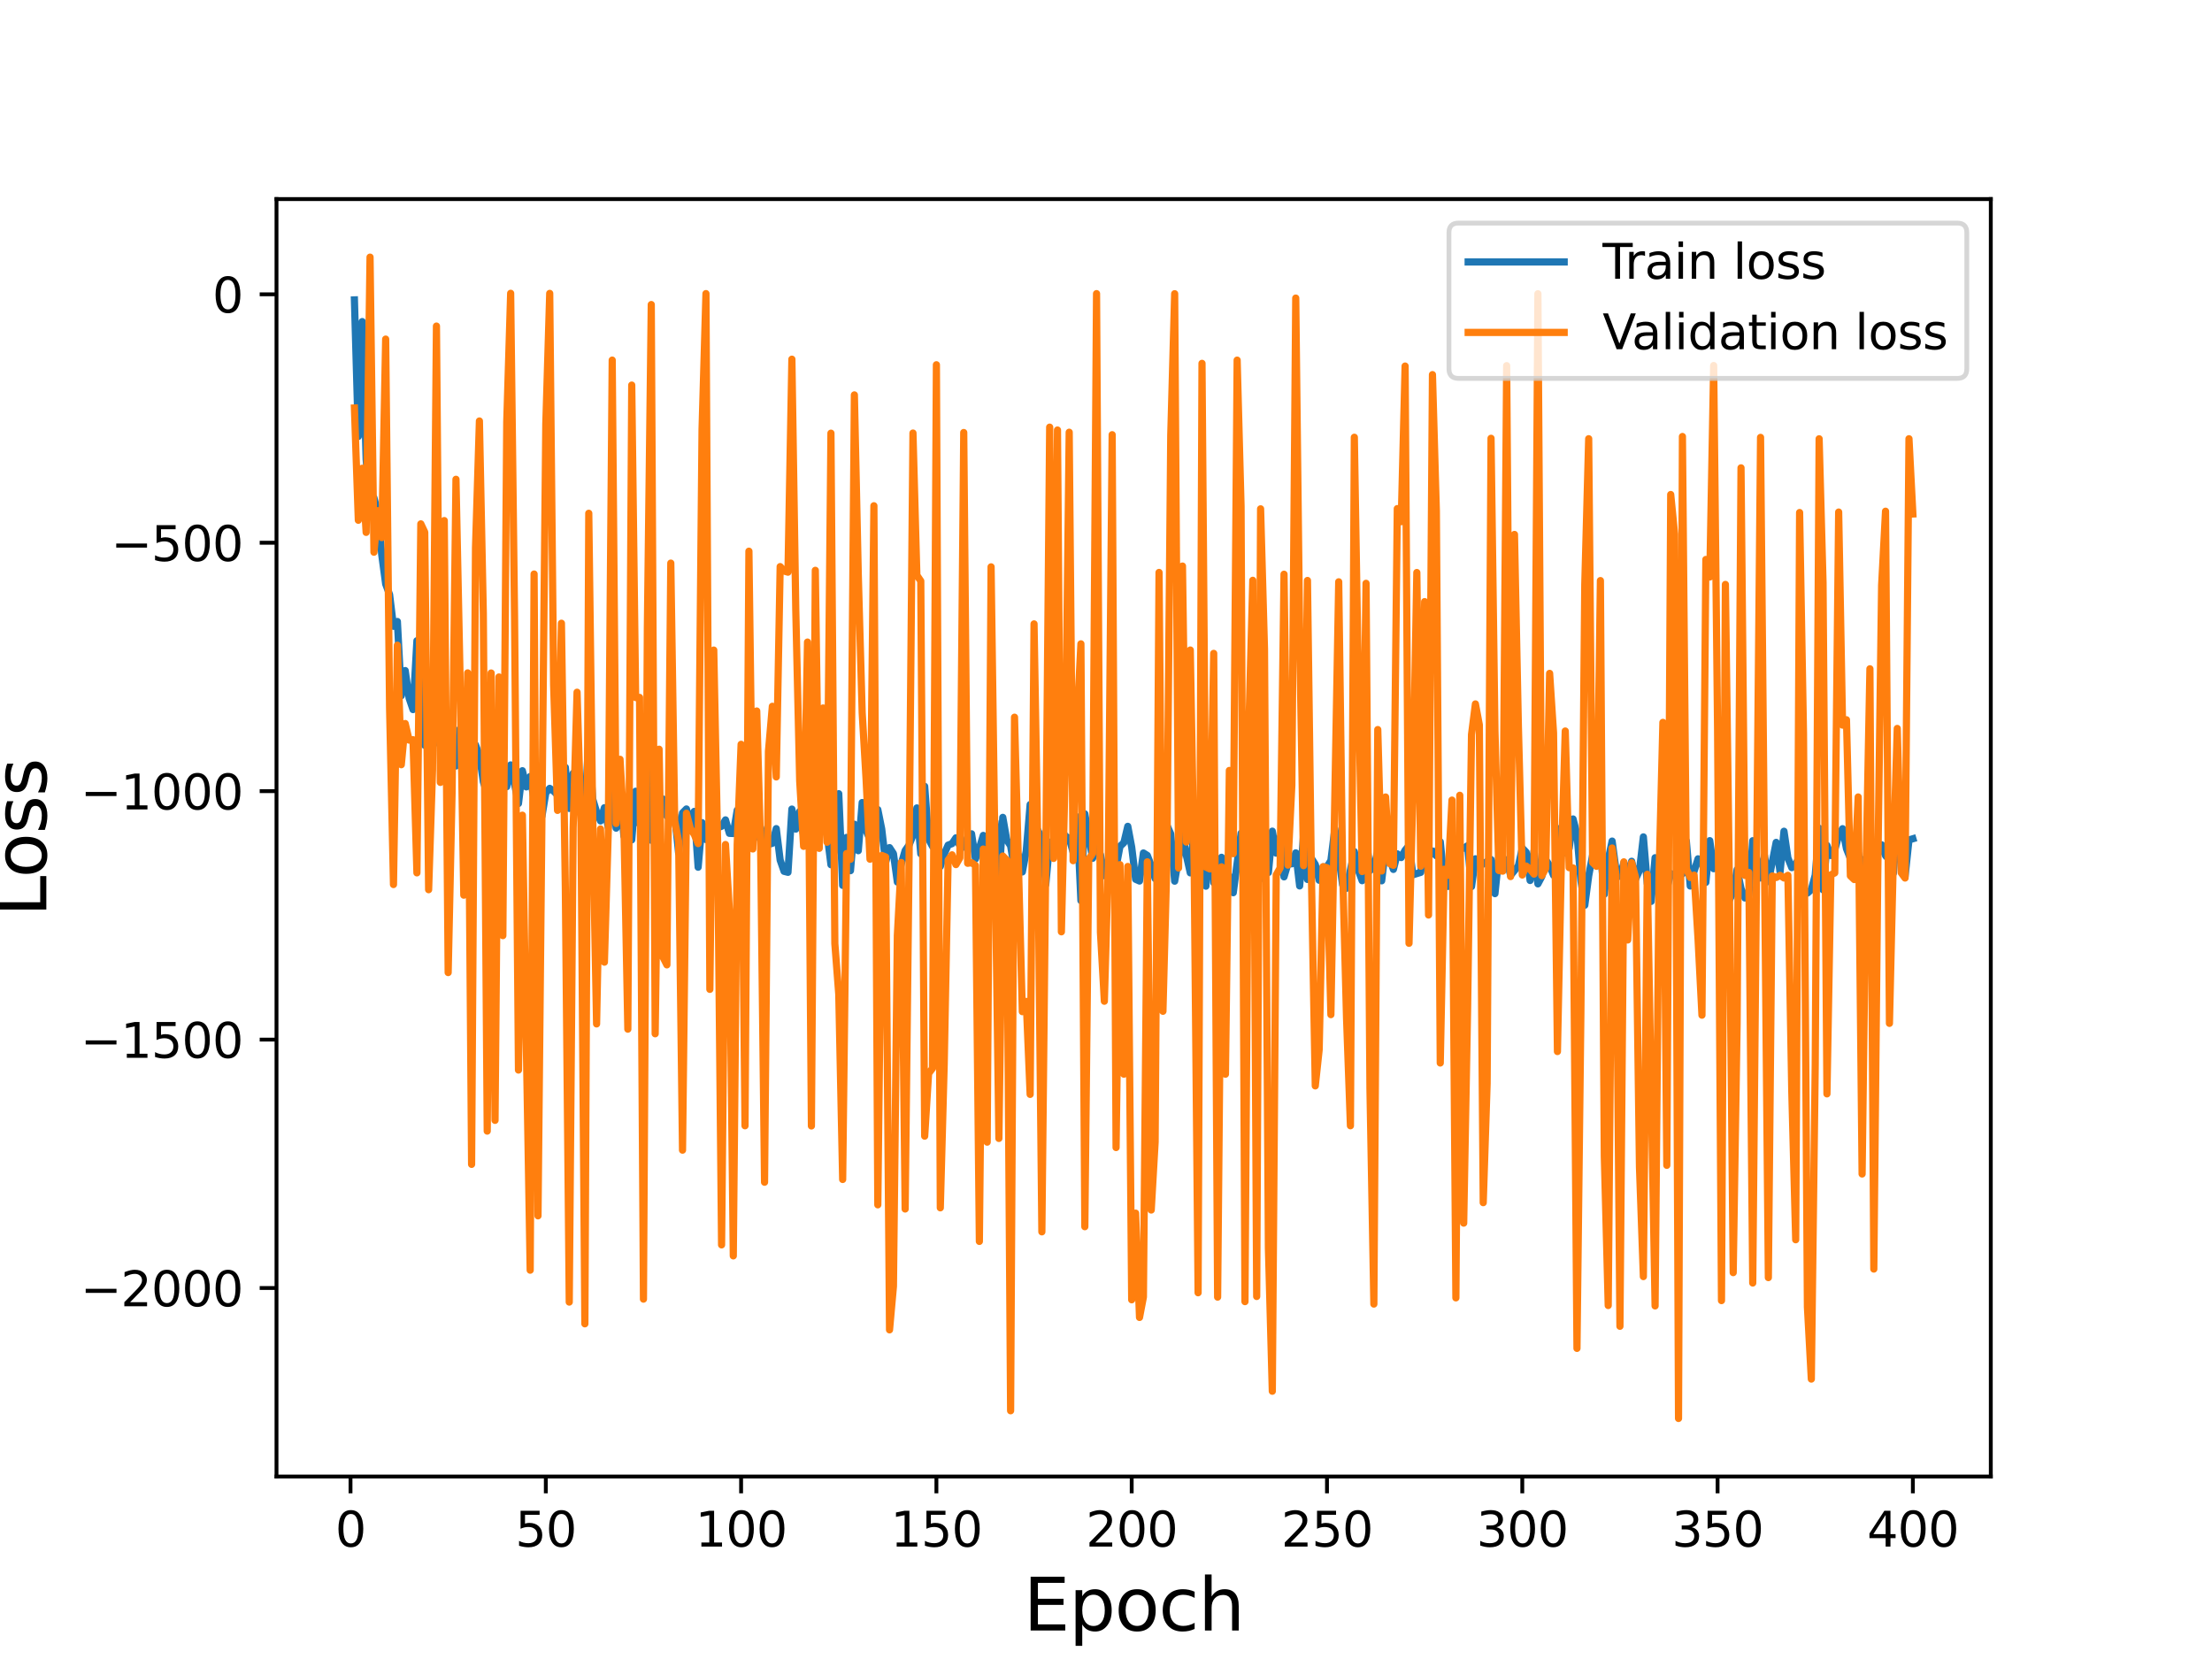 <?xml version="1.0" encoding="utf-8" standalone="no"?>
<!DOCTYPE svg PUBLIC "-//W3C//DTD SVG 1.1//EN"
  "http://www.w3.org/Graphics/SVG/1.1/DTD/svg11.dtd">
<svg height="345.6pt" version="1.1" viewBox="0 0 460.8 345.6" width="460.8pt" xmlns="http://www.w3.org/2000/svg" xmlns:xlink="http://www.w3.org/1999/xlink">
 <defs>
  <style type="text/css">*{stroke-linecap:butt;stroke-linejoin:round;}</style>
 </defs>
 <g id="figure_1">
  <g id="patch_1">
   <path d="M 0 345.6 
L 460.8 345.6 
L 460.8 0 
L 0 0 
z
" style="fill:#ffffff;"/>
  </g>
  <g id="axes_1">
   <g id="patch_2">
    <path d="M 57.6 307.584 
L 414.72 307.584 
L 414.72 41.472 
L 57.6 41.472 
z
" style="fill:#ffffff;"/>
   </g>
   <g id="matplotlib.axis_1">
    <g id="xtick_1">
     <g id="line2d_1">
      <defs>
       <path d="M 0 0 
L 0 3.5 
" id="m7faee86d54" style="stroke:#000000;stroke-width:0.8;"/>
      </defs>
      <g>
       <use style="stroke:#000000;stroke-width:0.8;" x="73.019" xlink:href="#m7faee86d54" y="307.584"/>
      </g>
     </g>
     <g id="text_1">
      <!-- 0 -->
      <g transform="translate(69.838 322.182)scale(0.1 -0.1)">
       <defs>
        <path d="M 2034 4250 
Q 1547 4250 1301 3770 
Q 1056 3291 1056 2328 
Q 1056 1369 1301 889 
Q 1547 409 2034 409 
Q 2525 409 2770 889 
Q 3016 1369 3016 2328 
Q 3016 3291 2770 3770 
Q 2525 4250 2034 4250 
z
M 2034 4750 
Q 2819 4750 3233 4129 
Q 3647 3509 3647 2328 
Q 3647 1150 3233 529 
Q 2819 -91 2034 -91 
Q 1250 -91 836 529 
Q 422 1150 422 2328 
Q 422 3509 836 4129 
Q 1250 4750 2034 4750 
z
" id="DejaVuSans-30" transform="scale(0.016)"/>
       </defs>
       <use xlink:href="#DejaVuSans-30"/>
      </g>
     </g>
    </g>
    <g id="xtick_2">
     <g id="line2d_2">
      <g>
       <use style="stroke:#000000;stroke-width:0.8;" x="113.703" xlink:href="#m7faee86d54" y="307.584"/>
      </g>
     </g>
     <g id="text_2">
      <!-- 50 -->
      <g transform="translate(107.34 322.182)scale(0.1 -0.1)">
       <defs>
        <path d="M 691 4666 
L 3169 4666 
L 3169 4134 
L 1269 4134 
L 1269 2991 
Q 1406 3038 1543 3061 
Q 1681 3084 1819 3084 
Q 2600 3084 3056 2656 
Q 3513 2228 3513 1497 
Q 3513 744 3044 326 
Q 2575 -91 1722 -91 
Q 1428 -91 1123 -41 
Q 819 9 494 109 
L 494 744 
Q 775 591 1075 516 
Q 1375 441 1709 441 
Q 2250 441 2565 725 
Q 2881 1009 2881 1497 
Q 2881 1984 2565 2268 
Q 2250 2553 1709 2553 
Q 1456 2553 1204 2497 
Q 953 2441 691 2322 
L 691 4666 
z
" id="DejaVuSans-35" transform="scale(0.016)"/>
       </defs>
       <use xlink:href="#DejaVuSans-35"/>
       <use x="63.623" xlink:href="#DejaVuSans-30"/>
      </g>
     </g>
    </g>
    <g id="xtick_3">
     <g id="line2d_3">
      <g>
       <use style="stroke:#000000;stroke-width:0.8;" x="154.386" xlink:href="#m7faee86d54" y="307.584"/>
      </g>
     </g>
     <g id="text_3">
      <!-- 100 -->
      <g transform="translate(144.842 322.182)scale(0.1 -0.1)">
       <defs>
        <path d="M 794 531 
L 1825 531 
L 1825 4091 
L 703 3866 
L 703 4441 
L 1819 4666 
L 2450 4666 
L 2450 531 
L 3481 531 
L 3481 0 
L 794 0 
L 794 531 
z
" id="DejaVuSans-31" transform="scale(0.016)"/>
       </defs>
       <use xlink:href="#DejaVuSans-31"/>
       <use x="63.623" xlink:href="#DejaVuSans-30"/>
       <use x="127.246" xlink:href="#DejaVuSans-30"/>
      </g>
     </g>
    </g>
    <g id="xtick_4">
     <g id="line2d_4">
      <g>
       <use style="stroke:#000000;stroke-width:0.8;" x="195.07" xlink:href="#m7faee86d54" y="307.584"/>
      </g>
     </g>
     <g id="text_4">
      <!-- 150 -->
      <g transform="translate(185.526 322.182)scale(0.1 -0.1)">
       <use xlink:href="#DejaVuSans-31"/>
       <use x="63.623" xlink:href="#DejaVuSans-35"/>
       <use x="127.246" xlink:href="#DejaVuSans-30"/>
      </g>
     </g>
    </g>
    <g id="xtick_5">
     <g id="line2d_5">
      <g>
       <use style="stroke:#000000;stroke-width:0.8;" x="235.753" xlink:href="#m7faee86d54" y="307.584"/>
      </g>
     </g>
     <g id="text_5">
      <!-- 200 -->
      <g transform="translate(226.209 322.182)scale(0.1 -0.1)">
       <defs>
        <path d="M 1228 531 
L 3431 531 
L 3431 0 
L 469 0 
L 469 531 
Q 828 903 1448 1529 
Q 2069 2156 2228 2338 
Q 2531 2678 2651 2914 
Q 2772 3150 2772 3378 
Q 2772 3750 2511 3984 
Q 2250 4219 1831 4219 
Q 1534 4219 1204 4116 
Q 875 4013 500 3803 
L 500 4441 
Q 881 4594 1212 4672 
Q 1544 4750 1819 4750 
Q 2544 4750 2975 4387 
Q 3406 4025 3406 3419 
Q 3406 3131 3298 2873 
Q 3191 2616 2906 2266 
Q 2828 2175 2409 1742 
Q 1991 1309 1228 531 
z
" id="DejaVuSans-32" transform="scale(0.016)"/>
       </defs>
       <use xlink:href="#DejaVuSans-32"/>
       <use x="63.623" xlink:href="#DejaVuSans-30"/>
       <use x="127.246" xlink:href="#DejaVuSans-30"/>
      </g>
     </g>
    </g>
    <g id="xtick_6">
     <g id="line2d_6">
      <g>
       <use style="stroke:#000000;stroke-width:0.8;" x="276.437" xlink:href="#m7faee86d54" y="307.584"/>
      </g>
     </g>
     <g id="text_6">
      <!-- 250 -->
      <g transform="translate(266.893 322.182)scale(0.1 -0.1)">
       <use xlink:href="#DejaVuSans-32"/>
       <use x="63.623" xlink:href="#DejaVuSans-35"/>
       <use x="127.246" xlink:href="#DejaVuSans-30"/>
      </g>
     </g>
    </g>
    <g id="xtick_7">
     <g id="line2d_7">
      <g>
       <use style="stroke:#000000;stroke-width:0.8;" x="317.12" xlink:href="#m7faee86d54" y="307.584"/>
      </g>
     </g>
     <g id="text_7">
      <!-- 300 -->
      <g transform="translate(307.576 322.182)scale(0.1 -0.1)">
       <defs>
        <path d="M 2597 2516 
Q 3050 2419 3304 2112 
Q 3559 1806 3559 1356 
Q 3559 666 3084 287 
Q 2609 -91 1734 -91 
Q 1441 -91 1130 -33 
Q 819 25 488 141 
L 488 750 
Q 750 597 1062 519 
Q 1375 441 1716 441 
Q 2309 441 2620 675 
Q 2931 909 2931 1356 
Q 2931 1769 2642 2001 
Q 2353 2234 1838 2234 
L 1294 2234 
L 1294 2753 
L 1863 2753 
Q 2328 2753 2575 2939 
Q 2822 3125 2822 3475 
Q 2822 3834 2567 4026 
Q 2313 4219 1838 4219 
Q 1578 4219 1281 4162 
Q 984 4106 628 3988 
L 628 4550 
Q 988 4650 1302 4700 
Q 1616 4750 1894 4750 
Q 2613 4750 3031 4423 
Q 3450 4097 3450 3541 
Q 3450 3153 3228 2886 
Q 3006 2619 2597 2516 
z
" id="DejaVuSans-33" transform="scale(0.016)"/>
       </defs>
       <use xlink:href="#DejaVuSans-33"/>
       <use x="63.623" xlink:href="#DejaVuSans-30"/>
       <use x="127.246" xlink:href="#DejaVuSans-30"/>
      </g>
     </g>
    </g>
    <g id="xtick_8">
     <g id="line2d_8">
      <g>
       <use style="stroke:#000000;stroke-width:0.8;" x="357.804" xlink:href="#m7faee86d54" y="307.584"/>
      </g>
     </g>
     <g id="text_8">
      <!-- 350 -->
      <g transform="translate(348.26 322.182)scale(0.1 -0.1)">
       <use xlink:href="#DejaVuSans-33"/>
       <use x="63.623" xlink:href="#DejaVuSans-35"/>
       <use x="127.246" xlink:href="#DejaVuSans-30"/>
      </g>
     </g>
    </g>
    <g id="xtick_9">
     <g id="line2d_9">
      <g>
       <use style="stroke:#000000;stroke-width:0.8;" x="398.487" xlink:href="#m7faee86d54" y="307.584"/>
      </g>
     </g>
     <g id="text_9">
      <!-- 400 -->
      <g transform="translate(388.944 322.182)scale(0.1 -0.1)">
       <defs>
        <path d="M 2419 4116 
L 825 1625 
L 2419 1625 
L 2419 4116 
z
M 2253 4666 
L 3047 4666 
L 3047 1625 
L 3713 1625 
L 3713 1100 
L 3047 1100 
L 3047 0 
L 2419 0 
L 2419 1100 
L 313 1100 
L 313 1709 
L 2253 4666 
z
" id="DejaVuSans-34" transform="scale(0.016)"/>
       </defs>
       <use xlink:href="#DejaVuSans-34"/>
       <use x="63.623" xlink:href="#DejaVuSans-30"/>
       <use x="127.246" xlink:href="#DejaVuSans-30"/>
      </g>
     </g>
    </g>
    <g id="text_10">
     <!-- Epoch -->
     <g transform="translate(213.194 339.66)scale(0.15 -0.15)">
      <defs>
       <path d="M 628 4666 
L 3578 4666 
L 3578 4134 
L 1259 4134 
L 1259 2753 
L 3481 2753 
L 3481 2222 
L 1259 2222 
L 1259 531 
L 3634 531 
L 3634 0 
L 628 0 
L 628 4666 
z
" id="DejaVuSans-45" transform="scale(0.016)"/>
       <path d="M 1159 525 
L 1159 -1331 
L 581 -1331 
L 581 3500 
L 1159 3500 
L 1159 2969 
Q 1341 3281 1617 3432 
Q 1894 3584 2278 3584 
Q 2916 3584 3314 3078 
Q 3713 2572 3713 1747 
Q 3713 922 3314 415 
Q 2916 -91 2278 -91 
Q 1894 -91 1617 61 
Q 1341 213 1159 525 
z
M 3116 1747 
Q 3116 2381 2855 2742 
Q 2594 3103 2138 3103 
Q 1681 3103 1420 2742 
Q 1159 2381 1159 1747 
Q 1159 1113 1420 752 
Q 1681 391 2138 391 
Q 2594 391 2855 752 
Q 3116 1113 3116 1747 
z
" id="DejaVuSans-70" transform="scale(0.016)"/>
       <path d="M 1959 3097 
Q 1497 3097 1228 2736 
Q 959 2375 959 1747 
Q 959 1119 1226 758 
Q 1494 397 1959 397 
Q 2419 397 2687 759 
Q 2956 1122 2956 1747 
Q 2956 2369 2687 2733 
Q 2419 3097 1959 3097 
z
M 1959 3584 
Q 2709 3584 3137 3096 
Q 3566 2609 3566 1747 
Q 3566 888 3137 398 
Q 2709 -91 1959 -91 
Q 1206 -91 779 398 
Q 353 888 353 1747 
Q 353 2609 779 3096 
Q 1206 3584 1959 3584 
z
" id="DejaVuSans-6f" transform="scale(0.016)"/>
       <path d="M 3122 3366 
L 3122 2828 
Q 2878 2963 2633 3030 
Q 2388 3097 2138 3097 
Q 1578 3097 1268 2742 
Q 959 2388 959 1747 
Q 959 1106 1268 751 
Q 1578 397 2138 397 
Q 2388 397 2633 464 
Q 2878 531 3122 666 
L 3122 134 
Q 2881 22 2623 -34 
Q 2366 -91 2075 -91 
Q 1284 -91 818 406 
Q 353 903 353 1747 
Q 353 2603 823 3093 
Q 1294 3584 2113 3584 
Q 2378 3584 2631 3529 
Q 2884 3475 3122 3366 
z
" id="DejaVuSans-63" transform="scale(0.016)"/>
       <path d="M 3513 2113 
L 3513 0 
L 2938 0 
L 2938 2094 
Q 2938 2591 2744 2837 
Q 2550 3084 2163 3084 
Q 1697 3084 1428 2787 
Q 1159 2491 1159 1978 
L 1159 0 
L 581 0 
L 581 4863 
L 1159 4863 
L 1159 2956 
Q 1366 3272 1645 3428 
Q 1925 3584 2291 3584 
Q 2894 3584 3203 3211 
Q 3513 2838 3513 2113 
z
" id="DejaVuSans-68" transform="scale(0.016)"/>
      </defs>
      <use xlink:href="#DejaVuSans-45"/>
      <use x="63.184" xlink:href="#DejaVuSans-70"/>
      <use x="126.66" xlink:href="#DejaVuSans-6f"/>
      <use x="187.842" xlink:href="#DejaVuSans-63"/>
      <use x="242.822" xlink:href="#DejaVuSans-68"/>
     </g>
    </g>
   </g>
   <g id="matplotlib.axis_2">
    <g id="ytick_1">
     <g id="line2d_10">
      <defs>
       <path d="M 0 0 
L -3.5 0 
" id="m1dab74c0cd" style="stroke:#000000;stroke-width:0.8;"/>
      </defs>
      <g>
       <use style="stroke:#000000;stroke-width:0.8;" x="57.6" xlink:href="#m1dab74c0cd" y="268.317"/>
      </g>
     </g>
     <g id="text_11">
      <!-- −2000 -->
      <g transform="translate(16.77 272.116)scale(0.1 -0.1)">
       <defs>
        <path d="M 678 2272 
L 4684 2272 
L 4684 1741 
L 678 1741 
L 678 2272 
z
" id="DejaVuSans-2212" transform="scale(0.016)"/>
       </defs>
       <use xlink:href="#DejaVuSans-2212"/>
       <use x="83.789" xlink:href="#DejaVuSans-32"/>
       <use x="147.412" xlink:href="#DejaVuSans-30"/>
       <use x="211.035" xlink:href="#DejaVuSans-30"/>
       <use x="274.658" xlink:href="#DejaVuSans-30"/>
      </g>
     </g>
    </g>
    <g id="ytick_2">
     <g id="line2d_11">
      <g>
       <use style="stroke:#000000;stroke-width:0.8;" x="57.6" xlink:href="#m1dab74c0cd" y="216.565"/>
      </g>
     </g>
     <g id="text_12">
      <!-- −1500 -->
      <g transform="translate(16.77 220.365)scale(0.1 -0.1)">
       <use xlink:href="#DejaVuSans-2212"/>
       <use x="83.789" xlink:href="#DejaVuSans-31"/>
       <use x="147.412" xlink:href="#DejaVuSans-35"/>
       <use x="211.035" xlink:href="#DejaVuSans-30"/>
       <use x="274.658" xlink:href="#DejaVuSans-30"/>
      </g>
     </g>
    </g>
    <g id="ytick_3">
     <g id="line2d_12">
      <g>
       <use style="stroke:#000000;stroke-width:0.8;" x="57.6" xlink:href="#m1dab74c0cd" y="164.814"/>
      </g>
     </g>
     <g id="text_13">
      <!-- −1000 -->
      <g transform="translate(16.77 168.613)scale(0.1 -0.1)">
       <use xlink:href="#DejaVuSans-2212"/>
       <use x="83.789" xlink:href="#DejaVuSans-31"/>
       <use x="147.412" xlink:href="#DejaVuSans-30"/>
       <use x="211.035" xlink:href="#DejaVuSans-30"/>
       <use x="274.658" xlink:href="#DejaVuSans-30"/>
      </g>
     </g>
    </g>
    <g id="ytick_4">
     <g id="line2d_13">
      <g>
       <use style="stroke:#000000;stroke-width:0.8;" x="57.6" xlink:href="#m1dab74c0cd" y="113.062"/>
      </g>
     </g>
     <g id="text_14">
      <!-- −500 -->
      <g transform="translate(23.133 116.861)scale(0.1 -0.1)">
       <use xlink:href="#DejaVuSans-2212"/>
       <use x="83.789" xlink:href="#DejaVuSans-35"/>
       <use x="147.412" xlink:href="#DejaVuSans-30"/>
       <use x="211.035" xlink:href="#DejaVuSans-30"/>
      </g>
     </g>
    </g>
    <g id="ytick_5">
     <g id="line2d_14">
      <g>
       <use style="stroke:#000000;stroke-width:0.8;" x="57.6" xlink:href="#m1dab74c0cd" y="61.311"/>
      </g>
     </g>
     <g id="text_15">
      <!-- 0 -->
      <g transform="translate(44.237 65.11)scale(0.1 -0.1)">
       <use xlink:href="#DejaVuSans-30"/>
      </g>
     </g>
    </g>
    <g id="text_16">
     <!-- Loss -->
     <g transform="translate(9.651 190.979)rotate(-90)scale(0.15 -0.15)">
      <defs>
       <path d="M 628 4666 
L 1259 4666 
L 1259 531 
L 3531 531 
L 3531 0 
L 628 0 
L 628 4666 
z
" id="DejaVuSans-4c" transform="scale(0.016)"/>
       <path d="M 2834 3397 
L 2834 2853 
Q 2591 2978 2328 3040 
Q 2066 3103 1784 3103 
Q 1356 3103 1142 2972 
Q 928 2841 928 2578 
Q 928 2378 1081 2264 
Q 1234 2150 1697 2047 
L 1894 2003 
Q 2506 1872 2764 1633 
Q 3022 1394 3022 966 
Q 3022 478 2636 193 
Q 2250 -91 1575 -91 
Q 1294 -91 989 -36 
Q 684 19 347 128 
L 347 722 
Q 666 556 975 473 
Q 1284 391 1588 391 
Q 1994 391 2212 530 
Q 2431 669 2431 922 
Q 2431 1156 2273 1281 
Q 2116 1406 1581 1522 
L 1381 1569 
Q 847 1681 609 1914 
Q 372 2147 372 2553 
Q 372 3047 722 3315 
Q 1072 3584 1716 3584 
Q 2034 3584 2315 3537 
Q 2597 3491 2834 3397 
z
" id="DejaVuSans-73" transform="scale(0.016)"/>
      </defs>
      <use xlink:href="#DejaVuSans-4c"/>
      <use x="53.963" xlink:href="#DejaVuSans-6f"/>
      <use x="115.145" xlink:href="#DejaVuSans-73"/>
      <use x="167.244" xlink:href="#DejaVuSans-73"/>
     </g>
    </g>
   </g>
   <g id="line2d_15">
    <path clip-path="url(#p275d982382)" d="M 73.833 62.471 
L 74.646 90.922 
L 75.46 66.992 
L 76.274 95.673 
L 77.087 105.123 
L 77.901 103.706 
L 78.715 106.815 
L 79.528 115.595 
L 80.342 121.652 
L 81.156 123.859 
L 81.969 130.465 
L 82.783 129.468 
L 83.597 144.935 
L 84.41 139.69 
L 85.224 145.419 
L 86.038 147.82 
L 86.851 133.477 
L 87.665 147.144 
L 88.479 155.268 
L 89.292 153.129 
L 90.106 143.7 
L 90.92 154.74 
L 91.733 154.256 
L 92.547 161.836 
L 93.361 157.807 
L 94.174 154.963 
L 94.988 159.564 
L 95.802 151.859 
L 96.616 156.672 
L 97.429 160.784 
L 98.243 158.26 
L 99.057 155.174 
L 99.87 157.362 
L 100.684 162.84 
L 101.498 165.422 
L 102.311 157.785 
L 103.125 159.696 
L 103.939 165.604 
L 104.752 162.811 
L 105.566 163.878 
L 106.38 159.347 
L 108.007 167.386 
L 108.821 160.554 
L 109.634 163.92 
L 110.448 161.758 
L 111.262 166.66 
L 112.075 168.874 
L 112.889 170.061 
L 113.703 165.168 
L 114.516 164.23 
L 115.33 164.805 
L 116.144 165.613 
L 116.957 160.14 
L 117.771 159.856 
L 118.585 168.405 
L 119.398 161.096 
L 120.212 166.645 
L 121.026 166.571 
L 121.839 168.463 
L 122.653 153.962 
L 123.467 166.453 
L 124.28 169.129 
L 125.094 171.017 
L 125.908 168.264 
L 126.721 172.336 
L 127.535 162.979 
L 128.349 172.52 
L 129.162 165.082 
L 129.976 174.194 
L 130.79 174.843 
L 131.603 174.965 
L 132.417 164.832 
L 133.231 171.628 
L 134.044 166.848 
L 134.858 159.999 
L 135.672 175.041 
L 136.485 167.728 
L 137.299 167.759 
L 138.113 166.45 
L 138.926 169.993 
L 139.74 169.688 
L 140.554 169.812 
L 141.367 177.689 
L 142.181 169.355 
L 142.995 168.523 
L 143.808 171.457 
L 144.622 169.034 
L 145.436 180.659 
L 146.249 171.373 
L 147.063 174.897 
L 147.877 172.305 
L 148.69 170.949 
L 149.504 172.421 
L 150.318 172.126 
L 151.131 170.796 
L 151.945 173.597 
L 152.759 173.638 
L 153.572 168.782 
L 154.386 175.192 
L 155.2 165.575 
L 156.013 159.12 
L 156.827 175.079 
L 158.454 172.427 
L 159.268 175.864 
L 160.082 175.921 
L 160.895 175.669 
L 161.709 172.618 
L 162.523 179.177 
L 163.336 181.513 
L 164.15 181.721 
L 164.964 168.545 
L 165.777 172.712 
L 166.591 169.04 
L 167.405 174.073 
L 168.219 169.401 
L 169.032 171.851 
L 169.846 170.687 
L 170.66 170.205 
L 171.473 172.4 
L 172.287 173.617 
L 173.101 180.136 
L 173.914 176.816 
L 174.728 165.342 
L 175.542 184.445 
L 176.355 174.452 
L 177.169 181.379 
L 177.983 171.701 
L 178.796 177.215 
L 179.61 167.182 
L 180.424 172.985 
L 181.237 174.927 
L 182.051 178.139 
L 182.865 168.656 
L 183.678 172.692 
L 184.492 179.658 
L 185.306 176.575 
L 186.119 177.825 
L 186.933 183.745 
L 187.747 179.973 
L 188.56 177.185 
L 189.374 176.043 
L 190.188 174.014 
L 191.001 168.304 
L 191.815 177.866 
L 192.629 163.808 
L 193.442 174.796 
L 194.256 176.316 
L 195.07 173.769 
L 195.883 180.51 
L 196.697 177.909 
L 197.511 176.053 
L 198.324 175.747 
L 199.138 174.536 
L 199.952 176.181 
L 200.765 176.483 
L 201.579 174.395 
L 202.393 173.699 
L 203.206 178.947 
L 204.02 176.686 
L 204.834 174.033 
L 205.647 176.945 
L 206.461 170.998 
L 207.275 171.161 
L 208.088 183.323 
L 208.902 170.271 
L 209.716 174.939 
L 210.529 176.209 
L 211.343 181.088 
L 212.157 178.128 
L 212.97 181.642 
L 213.784 177.297 
L 214.598 167.601 
L 215.411 177.903 
L 216.225 172.999 
L 217.039 174.658 
L 217.852 184.269 
L 218.666 175.435 
L 219.48 175.436 
L 220.293 173.477 
L 221.107 172.821 
L 221.921 174.174 
L 222.734 174.629 
L 223.548 177.523 
L 224.362 170.152 
L 225.175 187.615 
L 225.989 169.535 
L 227.616 178.802 
L 228.43 176.531 
L 229.244 178.044 
L 230.057 182.422 
L 230.871 179.91 
L 231.685 171.068 
L 232.498 180.652 
L 233.312 176.327 
L 234.126 175.544 
L 234.939 172.137 
L 235.753 176.479 
L 236.567 183.168 
L 237.381 183.534 
L 238.194 177.69 
L 239.008 178.203 
L 239.822 180.329 
L 240.635 183.023 
L 241.449 176.978 
L 242.263 176.534 
L 243.076 171.867 
L 243.89 173.728 
L 244.704 183.567 
L 245.517 178.868 
L 246.331 173.413 
L 247.145 178.222 
L 247.958 181.833 
L 248.772 172.427 
L 249.586 176.617 
L 250.399 174.171 
L 251.213 184.604 
L 252.027 170.85 
L 252.84 183.87 
L 253.654 182.992 
L 254.468 178.592 
L 255.281 182.166 
L 256.095 182.543 
L 256.909 185.967 
L 258.536 173.587 
L 259.35 179.513 
L 260.163 175.782 
L 260.977 175.136 
L 261.791 184.034 
L 262.604 182.917 
L 263.418 179.303 
L 264.232 181.758 
L 265.045 173.145 
L 265.859 177.728 
L 266.673 174.458 
L 267.486 182.667 
L 268.3 179.905 
L 269.114 179.946 
L 269.927 177.663 
L 270.741 184.556 
L 271.555 173.982 
L 272.368 183.205 
L 273.182 178.797 
L 273.996 180.077 
L 274.809 183.371 
L 275.623 180.592 
L 276.437 180.586 
L 277.25 179.261 
L 278.064 172.667 
L 279.691 184.312 
L 280.505 185.05 
L 282.132 177.402 
L 282.946 181.266 
L 283.76 183.461 
L 284.573 174.442 
L 285.387 181.364 
L 286.201 180.62 
L 287.014 177.325 
L 287.828 183.489 
L 288.642 176.529 
L 290.269 181.113 
L 291.083 177.872 
L 291.896 178.643 
L 292.71 177.118 
L 293.524 176.135 
L 294.337 182.233 
L 295.965 181.731 
L 296.778 174.707 
L 297.592 178.664 
L 298.406 177.281 
L 299.219 178.276 
L 300.033 175.355 
L 300.847 183.509 
L 301.66 184.654 
L 302.474 179.585 
L 303.288 179.931 
L 304.101 176.486 
L 304.915 176.709 
L 305.729 176.177 
L 306.543 184.693 
L 307.356 178.9 
L 308.17 179.9 
L 308.984 179.996 
L 309.797 179.447 
L 310.611 179.054 
L 311.425 186.161 
L 312.238 178.344 
L 313.052 181.114 
L 313.866 179.098 
L 314.679 182.339 
L 316.307 180.365 
L 317.12 176.674 
L 317.934 177.54 
L 318.748 183.421 
L 319.561 177.285 
L 320.375 184.125 
L 321.189 182.585 
L 322.002 179.105 
L 322.816 180.311 
L 323.63 182.329 
L 324.443 180.778 
L 325.257 172.356 
L 326.071 177.682 
L 326.884 176.711 
L 327.698 170.608 
L 328.512 173.74 
L 329.325 183.45 
L 330.139 188.581 
L 330.953 182.466 
L 331.766 178.166 
L 332.58 180.255 
L 333.394 177.364 
L 334.207 186.293 
L 335.021 179.057 
L 335.835 175.212 
L 336.648 181.272 
L 337.462 182.548 
L 338.276 179.769 
L 339.089 183.097 
L 339.903 179.42 
L 340.717 183.176 
L 341.53 181.328 
L 342.344 174.34 
L 343.158 184.05 
L 343.971 187.78 
L 344.785 178.68 
L 345.599 179.749 
L 346.412 185.508 
L 347.226 185.142 
L 348.04 181.968 
L 348.853 182.326 
L 350.481 182.043 
L 351.294 175.179 
L 352.108 184.573 
L 352.922 181.448 
L 353.735 178.906 
L 354.549 179.267 
L 355.363 183.816 
L 356.176 175.121 
L 356.99 180.966 
L 357.804 179.048 
L 358.617 174.587 
L 359.431 179.94 
L 360.245 187.537 
L 361.058 185.844 
L 361.872 181.149 
L 362.686 185.111 
L 363.499 187.068 
L 364.313 186.458 
L 365.127 175.133 
L 366.754 182.901 
L 367.568 178.181 
L 368.381 183.666 
L 370.009 175.484 
L 370.822 181.663 
L 371.636 173.164 
L 372.45 178.722 
L 373.263 180.746 
L 374.077 180.005 
L 374.891 178.43 
L 375.704 185.536 
L 376.518 186.046 
L 377.332 185.333 
L 378.146 182.299 
L 378.959 172.539 
L 379.773 185.363 
L 380.587 176.117 
L 381.4 178.222 
L 382.214 177.076 
L 383.028 174.013 
L 383.841 172.633 
L 384.655 176.8 
L 385.469 178.844 
L 386.282 179.828 
L 387.096 177.628 
L 387.91 181.842 
L 388.723 178.733 
L 389.537 177.968 
L 390.351 182.258 
L 391.164 177.83 
L 391.978 175.985 
L 392.792 178.267 
L 393.605 179.125 
L 394.419 181.915 
L 395.233 171.763 
L 396.046 173.454 
L 396.86 182.572 
L 397.674 174.968 
L 398.487 174.727 
L 398.487 174.727 
" style="fill:none;stroke:#1f77b4;stroke-linecap:square;stroke-width:1.5;"/>
   </g>
   <g id="line2d_16">
    <path clip-path="url(#p275d982382)" d="M 73.833 84.993 
L 74.646 108.379 
L 75.46 97.545 
L 76.274 110.906 
L 77.087 53.568 
L 77.901 115.036 
L 78.715 106.382 
L 79.528 111.99 
L 80.342 70.641 
L 81.156 147.465 
L 81.969 184.265 
L 82.783 134.41 
L 83.597 159.302 
L 84.41 150.722 
L 85.224 154.175 
L 86.038 154.095 
L 86.851 181.834 
L 87.665 109.131 
L 88.479 110.867 
L 89.292 185.339 
L 90.106 160.473 
L 90.92 67.928 
L 91.733 162.99 
L 92.547 108.445 
L 93.361 202.602 
L 94.174 165.32 
L 94.988 99.845 
L 95.802 139.271 
L 96.616 186.481 
L 97.429 140.173 
L 98.243 242.556 
L 99.057 114.088 
L 99.87 87.699 
L 100.684 127.766 
L 101.498 235.629 
L 102.311 140.199 
L 103.125 233.391 
L 103.939 141.025 
L 104.752 194.905 
L 105.566 87.881 
L 106.38 61.1 
L 107.193 128.597 
L 108.007 222.913 
L 108.821 169.816 
L 110.448 264.602 
L 111.262 119.579 
L 112.075 253.278 
L 113.703 88.294 
L 114.516 61.118 
L 115.33 142.673 
L 116.144 168.82 
L 116.957 129.83 
L 117.771 185.046 
L 118.585 271.245 
L 119.398 172.454 
L 120.212 144.203 
L 121.026 171.414 
L 121.839 275.775 
L 122.653 106.924 
L 123.467 170.102 
L 124.28 213.303 
L 125.094 172.691 
L 125.908 200.437 
L 126.721 172.869 
L 127.535 75.016 
L 128.349 171.54 
L 129.162 158.174 
L 129.976 172.027 
L 130.79 214.392 
L 131.603 80.219 
L 132.417 145.319 
L 133.231 145.279 
L 134.044 270.631 
L 134.858 130.84 
L 135.672 63.445 
L 136.485 215.351 
L 137.299 156.074 
L 138.113 199.379 
L 138.926 200.997 
L 139.74 117.305 
L 140.554 171.045 
L 141.367 175.276 
L 142.181 239.598 
L 142.995 169.415 
L 143.808 172.552 
L 144.622 173.827 
L 145.436 175.733 
L 146.249 89.409 
L 147.063 61.161 
L 147.877 206.102 
L 148.69 135.425 
L 149.504 175.977 
L 150.318 259.332 
L 151.131 175.925 
L 151.945 189.643 
L 152.759 261.623 
L 153.572 175.951 
L 154.386 155.053 
L 155.2 234.519 
L 156.013 114.825 
L 156.827 176.858 
L 157.641 148.114 
L 158.454 176.447 
L 159.268 246.279 
L 160.082 156.52 
L 160.895 147.135 
L 161.709 161.849 
L 162.523 118.034 
L 163.336 118.952 
L 164.15 119.193 
L 164.964 74.828 
L 165.777 127.169 
L 166.591 162.677 
L 167.405 176.309 
L 168.219 133.755 
L 169.032 234.557 
L 169.846 118.81 
L 170.66 176.73 
L 171.473 147.484 
L 172.287 175.457 
L 173.101 90.24 
L 173.914 196.558 
L 174.728 207.084 
L 175.542 245.704 
L 176.355 177.818 
L 177.169 179.002 
L 177.983 82.269 
L 178.796 119.767 
L 179.61 148.474 
L 180.424 162.394 
L 181.237 178.99 
L 182.051 105.358 
L 182.865 250.985 
L 183.678 178.201 
L 184.492 178.524 
L 185.306 277.032 
L 186.119 267.96 
L 186.933 194.867 
L 187.747 179.675 
L 188.56 251.855 
L 189.374 179.174 
L 190.188 90.211 
L 191.001 119.836 
L 191.815 121.035 
L 192.629 236.682 
L 193.442 223.637 
L 194.256 222.547 
L 195.07 75.987 
L 195.883 251.611 
L 196.697 221.595 
L 197.511 179.169 
L 198.324 178.071 
L 199.138 180.11 
L 199.952 178.707 
L 200.765 90.101 
L 201.579 179.837 
L 202.393 179.714 
L 203.206 180.281 
L 204.02 258.607 
L 204.834 176.87 
L 205.647 237.927 
L 206.461 118.085 
L 208.088 237.156 
L 208.902 178.319 
L 209.716 179.179 
L 210.529 293.888 
L 211.343 149.406 
L 212.97 210.745 
L 213.784 208.604 
L 214.598 227.981 
L 215.411 129.97 
L 216.225 177.88 
L 217.039 256.613 
L 217.852 179.074 
L 218.666 88.984 
L 219.48 178.825 
L 220.293 89.581 
L 221.107 194.111 
L 221.921 159.866 
L 222.734 90.043 
L 223.548 179.297 
L 224.362 150.29 
L 225.175 134.126 
L 225.989 255.543 
L 226.803 178.988 
L 227.616 177.799 
L 228.43 61.17 
L 229.244 194.232 
L 230.057 208.575 
L 230.871 180.308 
L 231.685 90.558 
L 232.498 239.052 
L 233.312 180.121 
L 234.126 223.77 
L 234.939 180.501 
L 235.753 270.77 
L 236.567 252.719 
L 237.381 274.447 
L 238.194 270.188 
L 239.008 179.539 
L 239.822 252.069 
L 240.635 237.903 
L 241.449 119.248 
L 242.263 210.667 
L 243.076 179.675 
L 243.89 90.67 
L 244.704 61.186 
L 245.517 180.82 
L 246.331 117.919 
L 247.145 175.417 
L 247.958 135.41 
L 248.772 180.902 
L 249.586 269.302 
L 250.399 75.694 
L 251.213 180.617 
L 252.027 181.01 
L 252.84 136.112 
L 253.654 270.212 
L 254.468 180.585 
L 255.281 223.776 
L 256.095 160.498 
L 256.909 177.832 
L 257.722 75.022 
L 258.536 105.471 
L 259.35 271.152 
L 260.163 151.376 
L 260.977 120.89 
L 261.791 270.079 
L 262.604 105.999 
L 263.418 135.183 
L 264.232 259.968 
L 265.045 289.82 
L 265.859 182.272 
L 266.673 180.809 
L 267.486 119.622 
L 268.3 180.219 
L 269.114 163.589 
L 269.927 62.096 
L 270.741 132.378 
L 271.555 180.332 
L 272.368 120.921 
L 273.182 181.861 
L 273.996 226.21 
L 274.809 218.64 
L 275.623 180.54 
L 276.437 180.776 
L 277.25 211.368 
L 278.878 121.2 
L 279.691 181.222 
L 280.505 211.958 
L 281.319 234.515 
L 282.132 91.087 
L 282.946 140.363 
L 283.76 181.559 
L 284.573 121.518 
L 285.387 226.832 
L 286.201 271.66 
L 287.014 151.982 
L 287.828 181.441 
L 288.642 166.026 
L 289.455 179.881 
L 290.269 180.257 
L 291.083 105.95 
L 291.896 108.677 
L 292.71 76.257 
L 293.524 196.507 
L 294.337 165.165 
L 295.151 119.266 
L 295.965 180.443 
L 296.778 125.329 
L 297.592 190.613 
L 298.406 78.041 
L 299.219 106.421 
L 300.033 221.441 
L 300.847 181.081 
L 301.66 182.328 
L 302.474 166.674 
L 303.288 270.37 
L 304.101 165.671 
L 304.915 254.8 
L 305.729 209.899 
L 306.543 153.027 
L 307.356 146.641 
L 308.17 151.004 
L 308.984 250.536 
L 309.797 225.696 
L 310.611 91.306 
L 311.425 152.198 
L 312.238 181.34 
L 313.052 181.478 
L 313.866 76.172 
L 314.679 182.606 
L 315.493 111.332 
L 316.307 151.306 
L 317.12 182.282 
L 317.934 180.417 
L 318.748 181.075 
L 319.561 182.088 
L 320.375 61.19 
L 321.189 182.415 
L 322.002 180.884 
L 322.816 140.275 
L 323.63 152.654 
L 324.443 219.055 
L 325.257 179.709 
L 326.071 152.284 
L 326.884 180.753 
L 327.698 180.807 
L 328.512 280.891 
L 329.325 211.048 
L 330.139 121.687 
L 330.953 91.394 
L 331.766 179.679 
L 332.58 180.468 
L 333.394 120.944 
L 334.207 240.881 
L 335.021 271.96 
L 335.835 176.657 
L 336.648 182.318 
L 337.462 276.29 
L 338.276 179.541 
L 339.089 195.813 
L 339.903 179.719 
L 340.717 182.799 
L 341.53 243.107 
L 342.344 265.936 
L 343.158 182.134 
L 344.785 272.046 
L 345.599 182.704 
L 346.412 150.484 
L 347.226 242.757 
L 348.04 103.018 
L 348.853 111.252 
L 349.667 295.488 
L 350.481 90.93 
L 351.294 180.991 
L 352.108 182.803 
L 352.922 182.307 
L 353.735 195.656 
L 354.549 211.482 
L 355.363 116.547 
L 356.176 120.206 
L 356.99 76.148 
L 357.804 151.811 
L 358.617 270.939 
L 359.431 121.747 
L 360.245 182.704 
L 361.058 265.111 
L 361.872 213.182 
L 362.686 97.461 
L 363.499 182.365 
L 364.313 181.737 
L 365.127 267.274 
L 366.754 91.116 
L 368.381 266.147 
L 369.195 182.475 
L 370.009 182.803 
L 370.822 182.351 
L 371.636 182.897 
L 372.45 182.345 
L 373.263 227.439 
L 374.077 258.262 
L 374.891 106.769 
L 375.704 152.87 
L 376.518 272.254 
L 377.332 287.285 
L 378.146 221.83 
L 378.959 91.405 
L 379.773 121.385 
L 380.587 227.875 
L 381.4 182.247 
L 382.214 181.844 
L 383.028 106.67 
L 383.841 151.057 
L 384.655 149.94 
L 385.469 182.456 
L 386.282 183.23 
L 387.096 166.021 
L 387.91 244.563 
L 388.723 181.465 
L 389.537 139.322 
L 390.351 264.37 
L 391.164 182.584 
L 391.978 121.892 
L 392.792 106.495 
L 393.605 213.186 
L 394.419 178.641 
L 395.233 151.747 
L 396.046 181.792 
L 396.86 182.912 
L 397.674 91.397 
L 398.487 107.073 
L 398.487 107.073 
" style="fill:none;stroke:#ff7f0e;stroke-linecap:square;stroke-width:1.5;"/>
   </g>
   <g id="patch_3">
    <path d="M 57.6 307.584 
L 57.6 41.472 
" style="fill:none;stroke:#000000;stroke-linecap:square;stroke-linejoin:miter;stroke-width:0.8;"/>
   </g>
   <g id="patch_4">
    <path d="M 414.72 307.584 
L 414.72 41.472 
" style="fill:none;stroke:#000000;stroke-linecap:square;stroke-linejoin:miter;stroke-width:0.8;"/>
   </g>
   <g id="patch_5">
    <path d="M 57.6 307.584 
L 414.72 307.584 
" style="fill:none;stroke:#000000;stroke-linecap:square;stroke-linejoin:miter;stroke-width:0.8;"/>
   </g>
   <g id="patch_6">
    <path d="M 57.6 41.472 
L 414.72 41.472 
" style="fill:none;stroke:#000000;stroke-linecap:square;stroke-linejoin:miter;stroke-width:0.8;"/>
   </g>
   <g id="legend_1">
    <g id="patch_7">
     <path d="M 303.845 78.828 
L 407.72 78.828 
Q 409.72 78.828 409.72 76.828 
L 409.72 48.472 
Q 409.72 46.472 407.72 46.472 
L 303.845 46.472 
Q 301.845 46.472 301.845 48.472 
L 301.845 76.828 
Q 301.845 78.828 303.845 78.828 
z
" style="fill:#ffffff;opacity:0.8;stroke:#cccccc;stroke-linejoin:miter;"/>
    </g>
    <g id="line2d_17">
     <path d="M 305.845 54.57 
L 325.845 54.57 
" style="fill:none;stroke:#1f77b4;stroke-linecap:square;stroke-width:1.5;"/>
    </g>
    <g id="line2d_18"/>
    <g id="text_17">
     <!-- Train loss -->
     <g transform="translate(333.845 58.07)scale(0.1 -0.1)">
      <defs>
       <path d="M -19 4666 
L 3928 4666 
L 3928 4134 
L 2272 4134 
L 2272 0 
L 1638 0 
L 1638 4134 
L -19 4134 
L -19 4666 
z
" id="DejaVuSans-54" transform="scale(0.016)"/>
       <path d="M 2631 2963 
Q 2534 3019 2420 3045 
Q 2306 3072 2169 3072 
Q 1681 3072 1420 2755 
Q 1159 2438 1159 1844 
L 1159 0 
L 581 0 
L 581 3500 
L 1159 3500 
L 1159 2956 
Q 1341 3275 1631 3429 
Q 1922 3584 2338 3584 
Q 2397 3584 2469 3576 
Q 2541 3569 2628 3553 
L 2631 2963 
z
" id="DejaVuSans-72" transform="scale(0.016)"/>
       <path d="M 2194 1759 
Q 1497 1759 1228 1600 
Q 959 1441 959 1056 
Q 959 750 1161 570 
Q 1363 391 1709 391 
Q 2188 391 2477 730 
Q 2766 1069 2766 1631 
L 2766 1759 
L 2194 1759 
z
M 3341 1997 
L 3341 0 
L 2766 0 
L 2766 531 
Q 2569 213 2275 61 
Q 1981 -91 1556 -91 
Q 1019 -91 701 211 
Q 384 513 384 1019 
Q 384 1609 779 1909 
Q 1175 2209 1959 2209 
L 2766 2209 
L 2766 2266 
Q 2766 2663 2505 2880 
Q 2244 3097 1772 3097 
Q 1472 3097 1187 3025 
Q 903 2953 641 2809 
L 641 3341 
Q 956 3463 1253 3523 
Q 1550 3584 1831 3584 
Q 2591 3584 2966 3190 
Q 3341 2797 3341 1997 
z
" id="DejaVuSans-61" transform="scale(0.016)"/>
       <path d="M 603 3500 
L 1178 3500 
L 1178 0 
L 603 0 
L 603 3500 
z
M 603 4863 
L 1178 4863 
L 1178 4134 
L 603 4134 
L 603 4863 
z
" id="DejaVuSans-69" transform="scale(0.016)"/>
       <path d="M 3513 2113 
L 3513 0 
L 2938 0 
L 2938 2094 
Q 2938 2591 2744 2837 
Q 2550 3084 2163 3084 
Q 1697 3084 1428 2787 
Q 1159 2491 1159 1978 
L 1159 0 
L 581 0 
L 581 3500 
L 1159 3500 
L 1159 2956 
Q 1366 3272 1645 3428 
Q 1925 3584 2291 3584 
Q 2894 3584 3203 3211 
Q 3513 2838 3513 2113 
z
" id="DejaVuSans-6e" transform="scale(0.016)"/>
       <path id="DejaVuSans-20" transform="scale(0.016)"/>
       <path d="M 603 4863 
L 1178 4863 
L 1178 0 
L 603 0 
L 603 4863 
z
" id="DejaVuSans-6c" transform="scale(0.016)"/>
      </defs>
      <use xlink:href="#DejaVuSans-54"/>
      <use x="46.334" xlink:href="#DejaVuSans-72"/>
      <use x="87.447" xlink:href="#DejaVuSans-61"/>
      <use x="148.727" xlink:href="#DejaVuSans-69"/>
      <use x="176.51" xlink:href="#DejaVuSans-6e"/>
      <use x="239.889" xlink:href="#DejaVuSans-20"/>
      <use x="271.676" xlink:href="#DejaVuSans-6c"/>
      <use x="299.459" xlink:href="#DejaVuSans-6f"/>
      <use x="360.641" xlink:href="#DejaVuSans-73"/>
      <use x="412.74" xlink:href="#DejaVuSans-73"/>
     </g>
    </g>
    <g id="line2d_19">
     <path d="M 305.845 69.249 
L 325.845 69.249 
" style="fill:none;stroke:#ff7f0e;stroke-linecap:square;stroke-width:1.5;"/>
    </g>
    <g id="line2d_20"/>
    <g id="text_18">
     <!-- Validation loss -->
     <g transform="translate(333.845 72.749)scale(0.1 -0.1)">
      <defs>
       <path d="M 1831 0 
L 50 4666 
L 709 4666 
L 2188 738 
L 3669 4666 
L 4325 4666 
L 2547 0 
L 1831 0 
z
" id="DejaVuSans-56" transform="scale(0.016)"/>
       <path d="M 2906 2969 
L 2906 4863 
L 3481 4863 
L 3481 0 
L 2906 0 
L 2906 525 
Q 2725 213 2448 61 
Q 2172 -91 1784 -91 
Q 1150 -91 751 415 
Q 353 922 353 1747 
Q 353 2572 751 3078 
Q 1150 3584 1784 3584 
Q 2172 3584 2448 3432 
Q 2725 3281 2906 2969 
z
M 947 1747 
Q 947 1113 1208 752 
Q 1469 391 1925 391 
Q 2381 391 2643 752 
Q 2906 1113 2906 1747 
Q 2906 2381 2643 2742 
Q 2381 3103 1925 3103 
Q 1469 3103 1208 2742 
Q 947 2381 947 1747 
z
" id="DejaVuSans-64" transform="scale(0.016)"/>
       <path d="M 1172 4494 
L 1172 3500 
L 2356 3500 
L 2356 3053 
L 1172 3053 
L 1172 1153 
Q 1172 725 1289 603 
Q 1406 481 1766 481 
L 2356 481 
L 2356 0 
L 1766 0 
Q 1100 0 847 248 
Q 594 497 594 1153 
L 594 3053 
L 172 3053 
L 172 3500 
L 594 3500 
L 594 4494 
L 1172 4494 
z
" id="DejaVuSans-74" transform="scale(0.016)"/>
      </defs>
      <use xlink:href="#DejaVuSans-56"/>
      <use x="60.658" xlink:href="#DejaVuSans-61"/>
      <use x="121.938" xlink:href="#DejaVuSans-6c"/>
      <use x="149.721" xlink:href="#DejaVuSans-69"/>
      <use x="177.504" xlink:href="#DejaVuSans-64"/>
      <use x="240.98" xlink:href="#DejaVuSans-61"/>
      <use x="302.26" xlink:href="#DejaVuSans-74"/>
      <use x="341.469" xlink:href="#DejaVuSans-69"/>
      <use x="369.252" xlink:href="#DejaVuSans-6f"/>
      <use x="430.434" xlink:href="#DejaVuSans-6e"/>
      <use x="493.812" xlink:href="#DejaVuSans-20"/>
      <use x="525.6" xlink:href="#DejaVuSans-6c"/>
      <use x="553.383" xlink:href="#DejaVuSans-6f"/>
      <use x="614.564" xlink:href="#DejaVuSans-73"/>
      <use x="666.664" xlink:href="#DejaVuSans-73"/>
     </g>
    </g>
   </g>
  </g>
 </g>
 <defs>
  <clipPath id="p275d982382">
   <rect height="266.112" width="357.12" x="57.6" y="41.472"/>
  </clipPath>
 </defs>
</svg>

